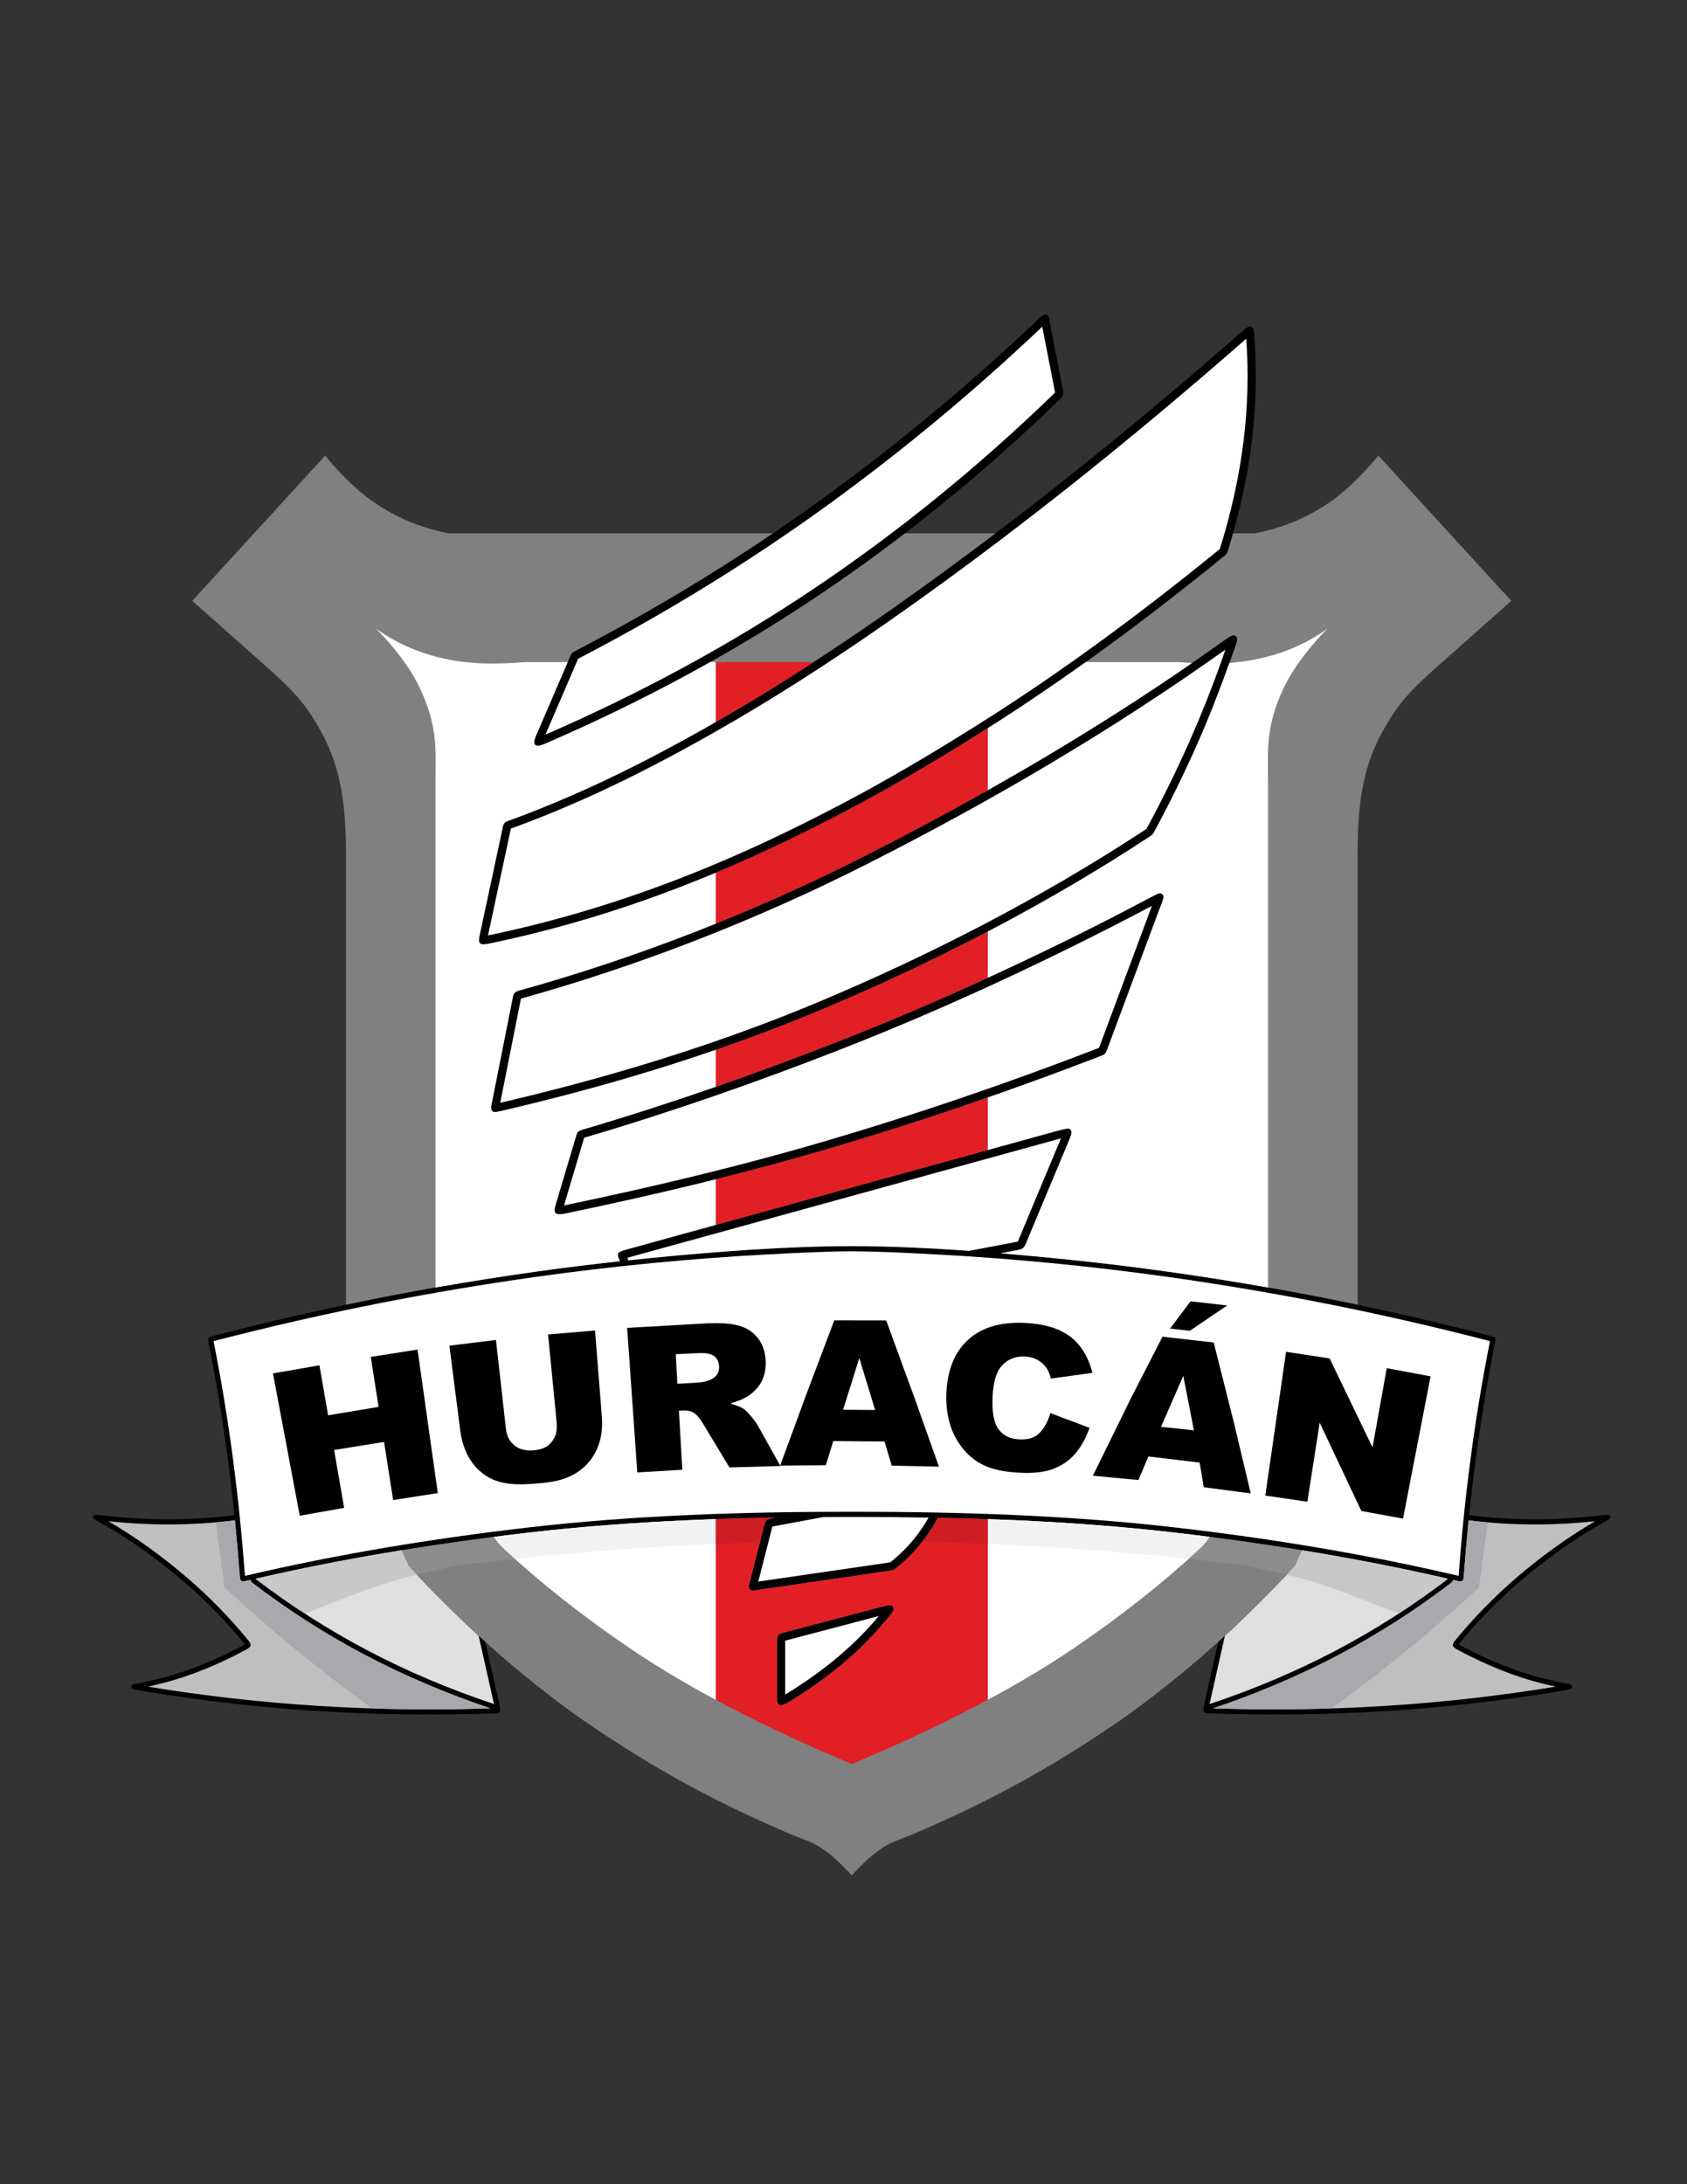 <?xml version="1.0" encoding="iso-8859-1"?>
<!-- Generator: Adobe Illustrator 24.0.1, SVG Export Plug-In . SVG Version: 6.00 Build 0)  -->
<svg version="1.1" id="Layer_1" xmlns="http://www.w3.org/2000/svg" xmlns:xlink="http://www.w3.org/1999/xlink" x="0px" y="0px"
	 viewBox="0 0 612 792" style="enable-background:new 0 0 612 792;" xml:space="preserve">
<rect x="0" y="0" width="612" height="792" fill="#333333" stroke="none"/>
<path style="fill:#808080;" d="M193.926,461.18c14.036-1.979,28.267-3.659,42.34-5.023c24.06-2.334,48.542-4.246,72.734-4.299
	c24.191,0.053,48.675,1.965,72.733,4.299c14.074,1.364,28.305,3.045,42.341,5.023c18.889,2.662,37.799,5.82,57.121,9.643
	c3.742,0.739,7.509,1.513,11.291,2.306V310.03c0-17.797,1.791-30.914,8.244-43.205c2.58-4.914,5.651-9.933,9.362-14.107
	c3.636-4.092,7.526-7.662,11.596-11.271l26.572-23.571L500.037,165.2c-2.71,3.366-6.315,7.315-10.522,11.175
	c-9.529,8.74-21.233,14.557-34.407,17.02H162.893c-13.174-2.463-24.878-8.279-34.407-17.02c-4.207-3.859-7.813-7.809-10.522-11.175
	L69.74,217.876l26.572,23.571c4.068,3.608,7.961,7.179,11.596,11.271c3.71,4.175,6.782,9.193,9.362,14.107
	c6.453,12.291,8.244,25.408,8.244,43.205v163.098c3.782-0.793,7.548-1.566,11.291-2.306C156.126,467,175.037,463.842,193.926,461.18
	z"/>
<path style="fill:#808080;" d="M368.101,551.226c-19.578-0.871-39.278-1.186-59.101-1.18c-19.823-0.006-39.523,0.309-59.102,1.18
	c-19.511,0.867-38.894,2.295-58.147,4.518c-15.448,1.783-30.833,3.919-46.105,6.405c0.868,1.865,1.73,3.719,2.576,5.558
	c5.285,5.94,10.957,11.564,16.608,17.117c16.126,15.848,35.018,31.047,49.594,40.91c22.545,15.257,44.007,27.236,71.991,39.185
	c8.026,3.428,11.361,2.992,22.585,15.082c11.224-12.09,14.558-11.654,22.584-15.082c27.984-11.948,49.446-23.928,71.991-39.185
	c14.575-9.863,33.469-25.063,49.594-40.91c5.651-5.553,11.323-11.177,16.608-17.117c0.847-1.839,1.708-3.692,2.576-5.558
	c-15.271-2.486-30.656-4.622-46.104-6.405C406.995,553.521,387.612,552.093,368.101,551.226z"/>
<path d="M584.209,549.92c-0.176-0.654-0.568-0.652-1.692-0.581c-1.383,0.088-3.433,0.333-3.993,0.392
	c-7.479,0.799-15.009,1.201-22.58,1.163c-7.55-0.038-15.2-0.502-22.943-1.475c-0.005-0.001-0.021-0.002-0.029-0.003
	c0.681-6.601,1.445-13.22,2.321-19.865c1.854-14.079,4.185-28.363,7.085-42.891c0.1-0.507,0.204-1.111-0.063-1.511
	c-0.168-0.252-0.486-0.415-0.823-0.53c-0.36-0.123-0.739-0.199-1.107-0.294c-20.471-5.275-40.069-9.724-59.189-13.504
	c-19.322-3.822-38.231-6.98-57.121-9.643c-14.035-1.979-28.266-3.659-42.34-5.023c-6.25-0.606-12.529-1.182-18.823-1.705
	l6.765-1.286c0.999-0.15,1.897-0.804,2.312-1.805l15.547-37.187c0.393-0.941,1.15-2.568,1.17-3.666
	c0.007-0.428-0.201-0.718-0.453-0.96c-0.321-0.311-0.572-0.381-1.379-0.268c-0.832,0.117-2.186,0.462-2.761,0.619l-157.122,43.253
	c-0.134,0.028-0.267,0.064-0.398,0.111c-0.837,0.294-2.068,0.566-2.377,1.327c-0.265,0.651,0.306,1.759,0.559,2.473l0.095,0.268
	c-10.326,1.121-20.685,2.403-30.94,3.849c-18.889,2.662-37.799,5.82-57.121,9.643c-19.119,3.78-38.717,8.229-59.189,13.504
	c-0.368,0.095-0.747,0.171-1.106,0.294c-0.338,0.115-0.655,0.278-0.824,0.53c-0.266,0.399-0.163,1.004-0.062,1.511
	c2.9,14.527,5.23,28.812,7.085,42.891c0.876,6.646,1.642,13.265,2.321,19.865c-0.008,0.001-0.024,0.002-0.029,0.003
	c-7.744,0.973-15.393,1.436-22.944,1.475c-7.571,0.038-15.1-0.364-22.58-1.163c-0.561-0.059-2.61-0.305-3.993-0.392
	c-1.124-0.071-1.516-0.073-1.693,0.581c-0.133,0.492-0.067,0.688,0.727,1.14c1.301,0.74,3.469,1.956,3.866,2.174
	c4.85,2.814,9.583,5.902,14.164,9.183c4.921,3.524,9.621,7.236,14.058,11.036c4.011,3.433,7.836,7.03,11.477,10.763
	c3.552,3.639,6.941,7.386,10.121,11.252c0.576,0.701,0.65,0.801,0.219,1.033c-6.037,3.253-12.035,6.001-17.935,8.217
	c-5.89,2.212-11.672,3.896-17.287,5.024c-0.589,0.118-3.761,0.737-4.64,0.927c-1.135,0.244-1.148,1.689-0.106,1.902
	c1.71,0.352,4.213,0.748,5.111,0.896c20.386,3.332,40.853,5.644,61.371,6.943c20.944,1.326,41.967,1.611,63.035,0.904
	c0.353-0.011,1.416-0.051,2.128-0.119c1.158-0.112,1.313-0.605,1.293-1.431c-0.019-0.776-0.281-1.916-0.458-2.691
	c0,0,0,0-0.001,0.001l-4.873-21.709c-3.828-3.447-7.6-6.976-11.229-10.541c-5.651-5.553-11.323-11.177-16.608-17.117
	c-0.844-1.835-1.712-3.696-2.579-5.557c15.273-2.487,30.659-4.623,46.108-6.406c19.252-2.223,38.635-3.65,58.146-4.518
	c10.454-0.465,20.945-0.762,31.468-0.946l-1.708,0.318c-0.604,0.11-1.208,0.289-1.617,0.688c-0.389,0.38-0.595,0.973-0.73,1.505
	l-0.007-0.002l-5.106,19.958c-0.228,0.898-0.855,2.93-0.234,3.521c0.857,0.816,1.847,0.41,3.716,0.139l47.669-6.936
	c0.539-0.076,1.023-0.293,1.422-0.606v0.001c1.755-1.383,3.424-2.856,5.004-4.417c1.577-1.56,3.041-3.184,4.388-4.872
	c1.974-2.475,3.789-5.126,5.371-7.939c0.238-0.424,0.464-0.858,0.691-1.292c9.318,0.188,18.611,0.467,27.875,0.88
	c19.512,0.867,38.895,2.295,58.147,4.518c15.449,1.783,30.835,3.919,46.108,6.405c-0.866,1.861-1.734,3.723-2.579,5.558
	c-5.284,5.94-10.956,11.564-16.608,17.117c-3.628,3.566-7.4,7.094-11.228,10.541l-4.874,21.709c0-0.001,0-0.001,0-0.001
	c-0.178,0.775-0.44,1.915-0.459,2.691c-0.02,0.825,0.136,1.318,1.293,1.431c0.712,0.068,1.775,0.108,2.128,0.119
	c21.067,0.707,42.091,0.422,63.034-0.904c20.519-1.3,40.985-3.611,61.371-6.943c0.898-0.147,3.4-0.544,5.11-0.896
	c1.042-0.213,1.029-1.658-0.106-1.902c-0.878-0.19-4.05-0.809-4.639-0.927c-5.615-1.129-11.397-2.813-17.287-5.024
	c-5.899-2.216-11.897-4.964-17.935-8.217c-0.431-0.232-0.356-0.332,0.22-1.033c3.18-3.866,6.568-7.613,10.12-11.252
	c3.642-3.732,7.467-7.33,11.477-10.763c4.438-3.8,9.137-7.512,14.059-11.036c4.58-3.28,9.315-6.369,14.164-9.183
	c0.396-0.218,2.564-1.434,3.866-2.174C584.276,550.608,584.343,550.412,584.209,549.92z"/>
<path d="M419.95,324.088c-0.844,0.407-2.09,1.032-3.458,1.763c-18.451,9.865-37.7,19.281-57.319,28.315
	c-18.253,8.405-36.875,16.382-55.664,23.713c-15.138,5.907-30.318,11.528-45.579,16.802c-15.269,5.277-30.814,10.279-46.71,14.957
	c-0.544,0.133-1.104,0.352-1.496,0.754c-0.324,0.333-0.514,0.815-0.656,1.291l-7.122,23.897c-0.69,2.315-1.177,3.496-0.318,4.346
	c0.505,0.5,1.625,0.494,3.583,0.085c15.559-3.247,31.424-6.749,47.52-10.673c16.093-3.926,32.341-8.235,48.648-13.041
	c16.127-4.752,32.375-9.916,48.743-15.497c16.197-5.521,32.607-11.478,49.224-17.893c1.667-0.643,1.866-1.168,2.14-1.902
	l19.126-51.331c0.444-1.194,1.482-3.336,1.456-4.597c-0.01-0.438-0.265-0.748-0.559-0.938
	C421.208,323.944,420.66,323.745,419.95,324.088z"/>
<path d="M199.061,269.102c17.107-7.434,33.712-15.48,49.818-24.192c16.114-8.718,31.77-18.126,46.972-28.282
	c15.83-10.573,31.149-21.89,45.974-33.923c14.792-12.007,29.088-24.724,42.903-38.125c0.76-0.674,1.157-1.721,0.952-2.791
	l-4.651-23.889c-0.196-1.008-0.356-3.801-1.557-3.894c-1.319-0.103-2.51,1.43-3.422,2.298
	c-12.332,11.686-24.945,22.894-37.834,33.607c-12.801,10.64-25.977,20.874-39.525,30.688
	c-14.283,10.348-28.936,20.133-43.879,29.332c-15.09,9.291-30.557,18.036-46.314,26.211c-0.657,0.296-1.208,0.828-1.515,1.542
	l-11.852,27.512c-1.089,2.526-1.757,3.889-1.042,4.818C194.813,270.954,196.611,270.193,199.061,269.102z"/>
<path d="M177.637,342.119c23.88-4.973,46.509-11.775,68.781-20.332c22.271-8.556,44.108-18.853,66.408-30.876
	c7.641-4.12,15.349-8.515,23.055-13.089c7.775-4.616,15.496-9.378,23.106-14.2c14.259-9.037,28.478-18.785,42.729-29.2
	c14.136-10.331,28.297-21.323,42.558-32.932c0.501-0.363,0.893-0.886,1.091-1.521c2.074-6.642,3.87-13.325,5.349-20.055
	c1.482-6.742,2.651-13.55,3.473-20.431c0.713-5.977,1.162-12.064,1.321-18.272c0.158-6.187-0.047-12.384-0.425-18.602
	c-0.159-2.602-0.305-4.176-1.662-4.166c-1.012,0.007-2.015,1.02-3.27,2.138c-21.153,18.528-42.93,36.778-65.191,54.386
	c-22.258,17.605-45.06,34.616-68.282,50.682c-9.876,6.833-20.158,13.668-30.633,20.281c-9.672,6.106-19.443,11.987-29.134,17.458
	c-6.927,3.911-13.895,7.714-20.979,11.392c-7.001,3.635-13.945,7.054-20.856,10.217c-5.254,2.405-10.492,4.685-15.69,6.824
	c-5.011,2.061-9.986,4.016-14.929,5.78c-1.213,0.433-1.73,0.786-2.039,2.23l-8.303,38.756c-0.339,1.585-0.563,2.795-0.008,3.412
	C174.712,342.669,176.049,342.45,177.637,342.119z"/>
<path d="M447.38,236.501c1.07-3.068,2.018-4.965,0.9-5.834c-0.378-0.294-0.787-0.414-1.41-0.146
	c-1.126,0.483-2.734,1.67-4.143,2.674c-20.834,14.873-42.212,28.628-63.978,41.552c-21.814,12.952-43.967,24.994-66.255,36.257
	c-19.882,10.047-40.483,19.194-61.295,27.267c-20.945,8.123-42.121,15.166-63.008,20.946c-0.553,0.152-1.088,0.358-1.451,0.75
	c-0.078,0.083-0.454,0.397-0.683,1.547l-7.51,37.791c-0.196,1.001-0.702,2.713,0.017,3.545c0.488,0.565,1.295,0.459,3.738-0.109
	c19.946-4.641,40.348-10.109,60.648-16.533c18.481-5.848,36.943-12.505,54.983-20.068c20.953-8.786,42.031-18.65,62.726-29.564
	c19.41-10.238,38.511-21.42,56.88-33.527c0.329-0.215,0.85-0.813,1.046-1.173c5.777-10.671,11.064-21.424,15.852-32.278
	C439.242,258.703,443.488,247.651,447.38,236.501z"/>
<path d="M321.503,582.246c-0.946,0.197-2.473,0.592-3.613,0.893l-33.797,8.888c-0.687,0.181-1.365,0.416-1.726,0.896
	c-0.442,0.586-0.492,1.475-0.496,2.286v19.243c0,2.192-0.013,3.234,0.882,3.722c0.953,0.519,2.848-0.58,3.83-1.282
	c3.476-2.122,6.825-4.328,10.04-6.619c3.285-2.341,6.411-4.76,9.371-7.256c2.782-2.348,5.44-4.786,7.968-7.318
	c2.54-2.545,4.888-5.175,7.12-7.816c0.855-1.011,1.931-2.241,2.551-3.072c0.771-1.033,0.668-1.763,0.348-2.215
	C323.496,581.911,322.969,581.941,321.503,582.246z"/>
<path style="fill:#DFDFDF;" d="M472.352,562.148c-0.868,1.865-1.729,3.719-2.576,5.558c-5.284,5.94-10.956,11.564-16.608,17.117
	c-2.866,2.816-5.822,5.611-8.824,8.361l-5.552,24.725c16.254-5.426,31.432-11.876,45.587-19.302
	c14.67-7.695,28.329-16.518,40.916-26.141c-15.626-3.585-31.432-6.72-47.361-9.415C476.078,562.738,474.213,562.452,472.352,562.148
	z"/>
<path style="fill:#BFBFBF;" d="M527.744,595.021c6.727-8.192,14.195-15.935,22.436-22.988c8.708-7.457,18.322-14.517,28.542-20.441
	c-15.059,1.61-30.382,1.615-45.944-0.312c-0.223,2.221-0.425,4.435-0.627,6.65c-0.102,1.109-0.216,2.222-0.313,3.33
	c-0.299,3.43-0.574,6.855-0.828,10.275c-0.028,0.438-0.101,1.336-0.429,1.607c-0.435,0.358-1.273,0.233-1.864,0.096
	c-0.524-0.123-1.055-0.234-1.58-0.356c-0.101,0.435-0.351,0.801-0.683,1.055c-6.41,4.9-13.12,9.609-20.126,14.085
	c-6.775,4.329-13.806,8.422-21.084,12.241c-7.122,3.735-14.503,7.227-22.145,10.466c-7.432,3.149-15.101,6.058-23.012,8.719
	c41.645,1.396,83.181-1.101,124.345-7.876c-11.463-2.306-23.533-6.845-35.74-13.425
	C527.012,597.242,526.498,596.539,527.744,595.021z"/>
<path style="fill:#DFDFDF;" d="M145.647,562.148c0.868,1.865,1.73,3.719,2.576,5.558c5.285,5.94,10.957,11.564,16.608,17.117
	c2.867,2.816,5.822,5.611,8.824,8.361l5.552,24.725c-16.253-5.426-31.432-11.876-45.587-19.302
	c-14.669-7.695-28.328-16.518-40.916-26.141c15.627-3.585,31.432-6.72,47.362-9.415
	C141.922,562.738,143.787,562.452,145.647,562.148z"/>
<path style="fill:#BFBFBF;" d="M90.256,595.021c-6.726-8.192-14.195-15.935-22.435-22.988c-8.708-7.457-18.323-14.517-28.542-20.441
	c15.058,1.61,30.381,1.615,45.943-0.312c0.223,2.221,0.425,4.435,0.627,6.65c0.102,1.109,0.216,2.222,0.312,3.33
	c0.299,3.43,0.575,6.855,0.828,10.275c0.029,0.438,0.101,1.336,0.43,1.607c0.434,0.358,1.271,0.233,1.863,0.096
	c0.525-0.123,1.055-0.234,1.581-0.356c0.101,0.435,0.35,0.801,0.682,1.055c6.41,4.9,13.12,9.609,20.126,14.085
	c6.774,4.329,13.805,8.422,21.084,12.241c7.122,3.735,14.502,7.227,22.146,10.466c7.431,3.149,15.1,6.058,23.011,8.719
	c-41.644,1.396-83.18-1.101-124.344-7.876c11.462-2.306,23.533-6.845,35.741-13.425C90.988,597.242,91.502,596.539,90.256,595.021z"
	/>
<path style="fill:#E31F26;" d="M340.226,550.346c-0.228,0.434-0.453,0.868-0.691,1.292c-1.582,2.814-3.397,5.465-5.371,7.939
	c-1.347,1.689-2.811,3.313-4.388,4.872c-1.58,1.561-3.249,3.034-5.004,4.417v-0.001c-0.398,0.313-0.883,0.53-1.422,0.606
	l-47.669,6.936c-1.869,0.271-2.859,0.678-3.716-0.139c-0.622-0.592,0.006-2.623,0.234-3.521l5.106-19.958l0.007,0.002
	c0.136-0.532,0.341-1.125,0.73-1.505c0.409-0.399,1.013-0.578,1.617-0.688l1.708-0.318c-7.258,0.127-14.499,0.314-21.726,0.565
	v65.52c15.006,8.063,31.514,15.804,49.358,23.285c17.844-7.481,34.352-15.222,49.358-23.285v-65.505
	C352.324,550.648,346.282,550.468,340.226,550.346z M323.633,584.81c-0.62,0.831-1.695,2.061-2.551,3.072
	c-2.232,2.642-4.58,5.271-7.12,7.816c-2.528,2.532-5.185,4.971-7.968,7.318c-2.96,2.496-6.086,4.915-9.371,7.256
	c-3.215,2.291-6.564,4.497-10.04,6.619c-0.982,0.702-2.877,1.801-3.83,1.282c-0.895-0.487-0.882-1.529-0.882-3.722v-19.243
	c0.004-0.811,0.054-1.7,0.496-2.286c0.361-0.481,1.039-0.716,1.726-0.896l33.797-8.888c1.141-0.301,2.667-0.695,3.613-0.893
	c1.466-0.305,1.993-0.335,2.478,0.349C324.301,583.047,324.403,583.776,323.633,584.81z"/>
<path style="fill:#E31F26;" d="M350.122,400.8c-16.368,5.581-32.615,10.745-48.743,15.497c-13.979,4.119-27.907,7.855-41.738,11.317
	v16.55l98.717-27.175v-19.043C355.609,398.903,352.858,399.867,350.122,400.8z"/>
<path style="fill:#E31F26;" d="M286.046,245.93c3.058-1.931,6.093-3.884,9.112-5.847h-35.517v21.738
	C268.436,256.795,277.281,251.464,286.046,245.93z"/>
<path style="fill:#E31F26;" d="M358.358,354.538V337.77c-19.955,10.436-40.247,19.907-60.426,28.368
	c-12.603,5.284-25.414,10.116-38.291,14.549v13.393c14.683-5.102,29.296-10.514,43.868-16.2
	C322.019,370.656,340.365,362.806,358.358,354.538z"/>
<path style="fill:#E31F26;" d="M358.358,286.527v-22.51c-7.407,4.688-14.916,9.315-22.478,13.805
	c-7.706,4.574-15.414,8.969-23.055,13.089c-17.871,9.635-35.447,18.143-53.185,25.552v18.464
	c17.935-7.228,35.664-15.238,52.852-23.924C327.869,303.233,343.178,295.082,358.358,286.527z"/>
<path style="fill:#FFFFFF;" d="M358.358,264.018v22.51c6.824-3.846,13.626-7.765,20.391-11.781
	c18.2-10.806,36.124-22.204,53.689-34.341c-1.648-0.084-3.355-0.191-5.151-0.322H393.87c-11.627,8.302-23.242,16.161-34.883,23.539
	C358.778,263.754,358.567,263.886,358.358,264.018z"/>
<path style="fill:#FFFFFF;" d="M418.584,301.874c-0.196,0.36-0.717,0.958-1.046,1.173c-18.369,12.107-37.47,23.289-56.88,33.527
	c-0.766,0.403-1.534,0.795-2.3,1.195v16.769c0.271-0.125,0.544-0.248,0.814-0.372c19.619-9.034,38.868-18.45,57.319-28.315
	c1.368-0.73,2.614-1.355,3.458-1.763c0.71-0.343,1.258-0.144,1.559,0.052c0.294,0.189,0.549,0.5,0.559,0.938
	c0.026,1.261-1.012,3.402-1.456,4.597l-19.126,51.331c-0.273,0.734-0.473,1.259-2.14,1.902
	c-13.809,5.331-27.467,10.327-40.987,15.039v19.043l25.753-7.09c0.575-0.157,1.929-0.502,2.761-0.619
	c0.807-0.113,1.058-0.043,1.379,0.268c0.252,0.242,0.46,0.532,0.453,0.96c-0.02,1.098-0.777,2.725-1.17,3.666l-15.547,37.187
	c-0.415,1.001-1.313,1.654-2.312,1.805l-6.765,1.286c6.294,0.523,12.573,1.099,18.822,1.705c14.074,1.364,28.305,3.045,42.341,5.023
	c11.939,1.683,23.887,3.565,35.941,5.686V283.561c0-11.121-1.06-19.806,5.649-34.028c3.395-7.199,9.261-14.869,15.891-21.586
	c-7.336,5.311-15.622,8.902-24.82,10.891c-3.642,0.787-7.131,1.279-10.743,1.538c-3.515,9.835-7.309,19.593-11.556,29.221
	C429.648,280.45,424.361,291.203,418.584,301.874z"/>
<path style="fill:#FFFFFF;" d="M224.866,457.331l-0.094-0.268c-0.253-0.714-0.823-1.821-0.559-2.473
	c0.31-0.761,1.54-1.033,2.377-1.327c0.131-0.047,0.265-0.083,0.398-0.111l32.653-8.988v-16.55c-2.305,0.576-4.612,1.163-6.91,1.724
	c-16.096,3.924-31.961,7.426-47.52,10.673c-1.958,0.409-3.078,0.415-3.583-0.085c-0.859-0.85-0.372-2.03,0.318-4.346l7.122-23.897
	c0.142-0.476,0.332-0.958,0.656-1.291c0.392-0.402,0.952-0.621,1.496-0.754c15.897-4.678,31.442-9.68,46.71-14.957
	c0.571-0.197,1.14-0.403,1.711-0.602v-13.393c-5.556,1.911-11.122,3.758-16.692,5.52c-20.3,6.424-40.702,11.892-60.648,16.533
	c-2.443,0.568-3.25,0.674-3.738,0.109c-0.719-0.832-0.212-2.544-0.017-3.545l7.51-37.791c0.228-1.149,0.605-1.464,0.683-1.547
	c0.363-0.392,0.898-0.598,1.451-0.75c20.887-5.78,42.063-12.823,63.008-20.946c2.819-1.094,5.632-2.21,8.442-3.343v-18.464
	c-4.397,1.838-8.8,3.625-13.224,5.324c-22.273,8.557-44.901,15.359-68.781,20.332c-1.587,0.331-2.925,0.55-3.529-0.12
	c-0.554-0.617-0.331-1.827,0.008-3.412l8.303-38.756c0.309-1.444,0.827-1.798,2.039-2.23c4.943-1.765,9.917-3.719,14.929-5.78
	c5.198-2.139,10.436-4.419,15.69-6.824c6.911-3.163,13.855-6.582,20.856-10.217c7.085-3.678,14.052-7.48,20.979-11.392
	c0.908-0.513,1.82-1.046,2.73-1.566v-21.738h-2.035c-2.895,1.629-5.801,3.243-8.727,4.826
	c-16.106,8.713-32.711,16.759-49.818,24.192c-2.45,1.092-4.248,1.852-4.97,0.912c-0.715-0.93-0.047-2.292,1.042-4.818l10.817-25.112
	h-15.237c-11.866,0.872-20.163,0.762-29.449-1.246c-9.198-1.988-17.484-5.579-24.82-10.891c6.63,6.717,12.496,14.387,15.891,21.586
	c6.709,14.223,5.65,22.907,5.65,34.028v183.306c12.054-2.121,24.002-4.004,35.941-5.686
	C204.181,459.734,214.54,458.452,224.866,457.331z"/>
<path style="fill:#FFFFFF;" d="M249.898,551.226c-19.511,0.867-38.894,2.295-58.147,4.518c-4.202,0.485-8.399,0.997-12.591,1.532
	c0.941,1.618,1.979,2.808,3.74,4.446c13.022,12.115,28.845,24.595,45.501,35.885c9.517,6.45,19.954,12.694,31.24,18.758v-65.52
	C256.391,550.958,253.142,551.081,249.898,551.226z"/>
<path style="fill:#FFFFFF;" d="M368.101,551.226c-3.242-0.144-6.493-0.253-9.742-0.366v65.505
	c11.286-6.064,21.723-12.308,31.239-18.758c16.656-11.29,32.479-23.769,45.501-35.885c1.762-1.639,2.799-2.828,3.74-4.446
	c-4.192-0.535-8.39-1.047-12.591-1.532C406.995,553.521,387.612,552.093,368.101,551.226z"/>
<path style="fill:#F1F2F2;" d="M358.358,550.837v8.979c24.398,1.06,49.063,2.86,72.892,5.424c1.309-1.174,2.592-2.348,3.849-3.518
	c1.763-1.641,2.8-2.829,3.742-4.449c-4.193-0.535-8.391-1.045-12.593-1.529c-19.253-2.223-38.636-3.65-58.147-4.518
	C364.857,551.081,361.609,550.952,358.358,550.837z"/>
<path style="fill:#8A8C8E;" d="M435.099,561.722c-1.257,1.17-2.54,2.344-3.849,3.518c5.158,0.556,10.278,1.146,15.348,1.773
	c0.556,0.068,1.109,0.141,1.66,0.219c0.62,0.087,1.238,0.177,1.854,0.273c4.94,0.772,9.755,1.841,14.818,3.018
	c0.626,0.146,1.252,0.295,1.877,0.45c1.001-1.08,1.992-2.168,2.97-3.267c0.85-1.847,1.716-3.706,2.587-5.578
	c-6.763-1.102-13.548-2.13-20.352-3.088c-0.619-0.088-1.237-0.174-1.856-0.26c-3.767-0.523-7.539-1.025-11.315-1.508
	C437.898,558.893,436.861,560.081,435.099,561.722z"/>
<path style="fill:#C7C8CA;" d="M469.776,567.706c-0.978,1.099-1.969,2.186-2.97,3.267c16.819,4.153,32.901,11.333,40.629,14.114
	c2.721-1.772,5.4-3.582,8.036-5.427c2.761-1.936,5.477-3.908,8.145-5.919c0.569-0.429,1.137-0.858,1.702-1.291
	c-15.631-3.586-31.449-6.702-47.384-9.398c-1.855-0.314-3.713-0.621-5.571-0.924C471.492,564,470.626,565.859,469.776,567.706z"/>
<path style="fill:#A7A9AC;" d="M485.244,600.263c-7.122,3.735-14.503,7.227-22.145,10.466c-7.432,3.149-15.101,6.058-23.012,8.719
	c14.297,0.478,28.581,0.499,42.842,0.046c18.944-13.564,36.98-28.475,53.597-43.876l3.179-23.605
	c-2.305-0.202-4.614-0.446-6.931-0.733c-0.682,6.773-1.266,13.526-1.764,20.257c-0.028,0.438-0.101,1.336-0.429,1.607
	c-0.435,0.358-1.273,0.233-1.864,0.096l-1.576-0.367c-0.101,0.44-0.352,0.81-0.686,1.065c-6.41,4.9-13.12,9.609-20.126,14.085
	C499.553,592.351,492.522,596.443,485.244,600.263z"/>
<path style="fill:#F1F2F2;" d="M259.642,550.837v8.979c-24.399,1.06-49.063,2.86-72.892,5.424c-1.308-1.174-2.592-2.348-3.849-3.518
	c-1.763-1.641-2.8-2.829-3.742-4.449c4.193-0.535,8.391-1.045,12.593-1.529c19.252-2.223,38.635-3.65,58.146-4.518
	C253.143,551.081,256.391,550.952,259.642,550.837z"/>
<path style="fill:#8A8C8E;" d="M182.901,561.722c1.257,1.17,2.54,2.344,3.849,3.518c-5.159,0.556-10.278,1.146-15.348,1.773
	c-0.556,0.068-1.109,0.141-1.66,0.219c-0.62,0.087-1.238,0.177-1.853,0.273c-4.941,0.772-9.755,1.841-14.818,3.018
	c-0.627,0.146-1.252,0.295-1.877,0.45c-1.001-1.08-1.993-2.168-2.97-3.267c-0.85-1.847-1.715-3.706-2.586-5.578
	c6.763-1.102,13.548-2.13,20.351-3.088c0.619-0.088,1.238-0.174,1.857-0.26c3.766-0.523,7.538-1.025,11.314-1.508
	C180.101,558.893,181.139,560.081,182.901,561.722z"/>
<path style="fill:#C7C8CA;" d="M148.223,567.706c0.978,1.099,1.969,2.186,2.97,3.267c-16.819,4.153-32.901,11.333-40.628,14.114
	c-2.721-1.772-5.399-3.582-8.036-5.427c-2.761-1.936-5.477-3.908-8.146-5.919c-0.569-0.429-1.136-0.858-1.702-1.291
	c15.631-3.586,31.449-6.702,47.384-9.398c1.855-0.314,3.712-0.621,5.571-0.924C146.508,564,147.373,565.859,148.223,567.706z"/>
<path style="fill:#A7A9AC;" d="M132.756,600.263c7.122,3.735,14.502,7.227,22.146,10.466c7.431,3.149,15.1,6.058,23.011,8.719
	c-14.296,0.478-28.58,0.499-42.841,0.046c-18.945-13.564-36.98-28.475-53.597-43.876l-3.179-23.605
	c2.305-0.202,4.615-0.446,6.932-0.733c0.681,6.773,1.265,13.526,1.763,20.257c0.029,0.438,0.101,1.336,0.43,1.607
	c0.434,0.358,1.271,0.233,1.863,0.096l1.577-0.367c0.1,0.44,0.351,0.81,0.686,1.065c6.41,4.9,13.12,9.609,20.126,14.085
	C118.447,592.351,125.477,596.443,132.756,600.263z"/>
<path style="fill:#CF1F25;" d="M277.311,552.791c0.136-0.532,0.341-1.125,0.73-1.505c0.409-0.399,1.013-0.578,1.617-0.688
	l1.702-0.317c-7.255,0.127-14.497,0.302-21.719,0.557v8.979c5.357-0.232,10.692-0.416,16.012-0.576l1.65-6.45L277.311,552.791z"/>
<path style="fill:#CF1F25;" d="M358.358,550.837c-6.032-0.213-12.081-0.362-18.136-0.484c-0.227,0.431-0.451,0.863-0.689,1.285
	c-1.466,2.606-3.138,5.067-4.944,7.383c7.871,0.188,15.803,0.45,23.769,0.795V550.837z"/>
<path style="fill:#FFFFFF;" d="M211.925,412.534l-7.32,24.561c31.146-6.463,63.346-14.052,95.934-23.655
	c32.119-9.464,64.834-20.61,98.16-33.473l19.181-51.482c-35.858,18.893-74.219,36.923-113.287,52.168
	C274.471,392.408,243.751,403.173,211.925,412.534z"/>
<path style="fill:#FFFFFF;" d="M313.835,313.661c-40.023,20.225-83.016,36.845-124.851,48.423l-7.511,37.791
	c37.911-8.813,77.603-20.675,115.317-36.489c40.498-16.98,81.437-37.989,119.116-62.822c11.51-21.244,21.078-42.864,28.652-65.019
	C402.679,265.369,358.565,291.058,313.835,313.661z"/>
<path style="fill:#FFFFFF;" d="M357.39,261.104c28.48-18.049,56.653-38.834,85.131-62.022c4.089-13.09,7.086-26.389,8.704-39.948
	c1.42-11.892,1.778-23.984,0.886-36.315c-42.322,37.073-87.25,73.114-133.741,105.279c-19.022,13.16-39.52,26.315-60,37.879
	c-14.128,7.977-28.048,15.313-42.057,21.725c-10.505,4.809-20.88,9.097-30.979,12.747l-8.303,38.756
	c47.48-9.928,89.928-26.945,134.386-50.917C326.594,280.104,342.112,270.786,357.39,261.104z"/>
<path style="fill:#FFFFFF;" d="M382.754,142.348l-4.65-23.888c-24.627,23.337-50.53,44.896-77.663,64.552
	c-28.752,20.83-59.213,39.513-90.717,55.849l-11.852,27.513c34.03-14.787,66.119-32.04,96.324-52.218
	C325.699,193.11,355.176,169.111,382.754,142.348z"/>
<path style="fill:#FFFFFF;" d="M284.851,614.461c6.979-4.251,13.406-8.813,19.219-13.718c5.461-4.608,10.382-9.52,14.715-14.762
	l-33.935,8.925V614.461z"/>
<path style="fill:#FFFFFF;" d="M309,451.857c14.134,0.03,28.365,0.707,42.556,1.721l17.681-3.359l15.656-37.451l-157.311,43.306
	l0.331,0.938c2.788-0.294,5.576-0.585,8.354-0.854C260.326,453.822,284.808,451.91,309,451.857z"/>
<path style="fill:#FFFFFF;" d="M298.643,550.087l-18.448,3.438l-5.106,19.958l47.84-6.96c3.366-2.652,6.336-5.584,8.902-8.799
	c1.851-2.321,3.552-4.807,5.041-7.44c-9.266-0.163-18.554-0.24-27.873-0.237C305.542,550.045,302.093,550.067,298.643,550.087z"/>
<path style="fill:#FFFFFF;" d="M309,548.18c-39.744-0.013-78.921,1.254-117.461,5.704c-34.698,4.007-69.158,9.679-102.682,17.532
	c-2.058-27.809-5.603-56.1-11.396-85.12c41.229-10.652,79.068-17.957,116.721-23.264c28.365-3.999,57.372-6.766,84.159-8.164
	c10.584-0.553,21.05-1.123,30.659-1.145c9.609,0.022,20.074,0.592,30.658,1.145c26.788,1.399,55.794,4.165,84.159,8.164
	c37.652,5.307,75.493,12.611,116.722,23.264c-5.793,29.021-9.34,57.312-11.397,85.12c-33.523-7.854-67.982-13.526-102.681-17.532
	C387.922,549.434,348.744,548.167,309,548.18z"/>
<polygon points="134.503,492.013 137.339,510.142 119.028,513.198 115.884,495.065 99.024,498.004 108.741,549.609 124.847,546.755 
	121.208,525.773 139.324,522.843 142.622,543.935 158.816,541.402 151.476,489.371 "/>
<path d="M215.863,482.452l-17.039,1.434l3.1,31.676c0.373,3.811-0.511,5.666-1.925,7.424c-1.427,1.773-3.367,2.575-6.182,2.89
	c-2.852,0.32-5.335-0.278-7.121-1.715c-1.772-1.425-2.849-3.294-3.172-6.172l-3.605-32.117l-16.891,2.075l3.936,30.76
	c0.691,5.404,2.792,10.75,6.869,14.5c6.279,5.774,14.114,5.357,22.719,4.554c6.78-0.635,12.605-2.354,17.099-7.648
	c3.917-4.615,5.161-10.519,4.69-16.45L215.863,482.452z"/>
<path d="M271.743,512.729c-1.82-2.022-2.572-2.522-6.816-3.804c4.072-1.35,5.664-1.951,7.884-3.791
	c3.238-2.682,5.081-6.23,4.954-11.236c-0.134-5.226-2.068-8.378-4.692-10.634c-4.377-3.765-11.771-3.69-18.202-3.323l-27.358,1.558
	l3.679,52.407l16.342-0.973l-1.244-21.397l1.697-0.071c1.501-0.064,2.553,0.136,3.78,0.875c0.927,0.56,2.039,1.847,3.26,3.871
	l9.595,15.894l18.487-0.525l-7.82-14.01C274.258,515.732,273.178,514.322,271.743,512.729z M252.969,501.342l-7.248,0.43
	l-0.566-10.733l7.893-0.383c3.779-0.184,7.508,0.209,7.815,4.793C261.153,499.792,256.731,501.117,252.969,501.342z"/>
<path d="M321.489,478.773l-18.83-0.029l-10.224,27.09l-9.412,25.595l16.569-0.125l2.696-8.773l18.594,0.161l2.623,8.767l17.116,0.35
	l-8.729-24.566L321.489,478.773z M305.851,511.183l5.883-18.762l5.73,18.847L305.851,511.183z"/>
<path d="M362.891,495.909c2.155-2.864,5.264-4.24,9.155-4.009c1.648,0.099,3.121,0.501,4.424,1.253
	c1.291,0.746,2.46,1.793,3.312,3.083c0.516,0.782,1.024,2.002,1.446,3.642l15.087-2.087c-1.664-6.285-4.475-10.474-8.231-13.255
	c-3.78-2.798-9.1-4.46-15.811-4.822c-8.571-0.464-15.463,1.281-20.512,5.607c-4.936,4.228-7.837,10.328-8.412,19.071
	c-0.43,6.56,0.956,12.911,3.57,17.395c2.526,4.33,5.665,7.284,9.246,9.154c3.569,1.861,7.86,2.759,13.652,3.073
	c4.764,0.258,8.939-0.133,12.104-1.339c3.16-1.204,5.816-2.882,8.045-5.464c2.229-2.581,3.81-5.423,5.299-9.464l-14.227-5.362
	c-0.914,3.309-2.4,5.713-4.103,7.375c-1.711,1.67-4.07,2.324-7.222,2.154c-3.237-0.176-5.68-1.288-7.379-3.549
	c-1.803-2.398-2.545-6.368-2.227-12.238C360.364,501.39,361.279,498.051,362.891,495.909z"/>
<path d="M440.303,486.803l-18.576-2.105l-11.363,22.112l-13.901,28.296l16.549,1.554l3.584-8.548l18.607,2.228l1.495,8.943
	l17.034,2.225l-6.016-25.313L440.303,486.803z M421.189,517.379l8.073-18.493l3.848,19.756L421.189,517.379z M431.62,482.564
	l-7.143-0.813l7.422-9.886l13.299,1.494L431.62,482.564z"/>
<polygon points="503.084,496.109 497.911,524.826 482.358,492.579 466.556,490.175 459.02,542.299 474.272,544.526 478.752,515.869 
	493.869,547.893 508.988,550.657 518.976,499.069 "/>
</svg>
